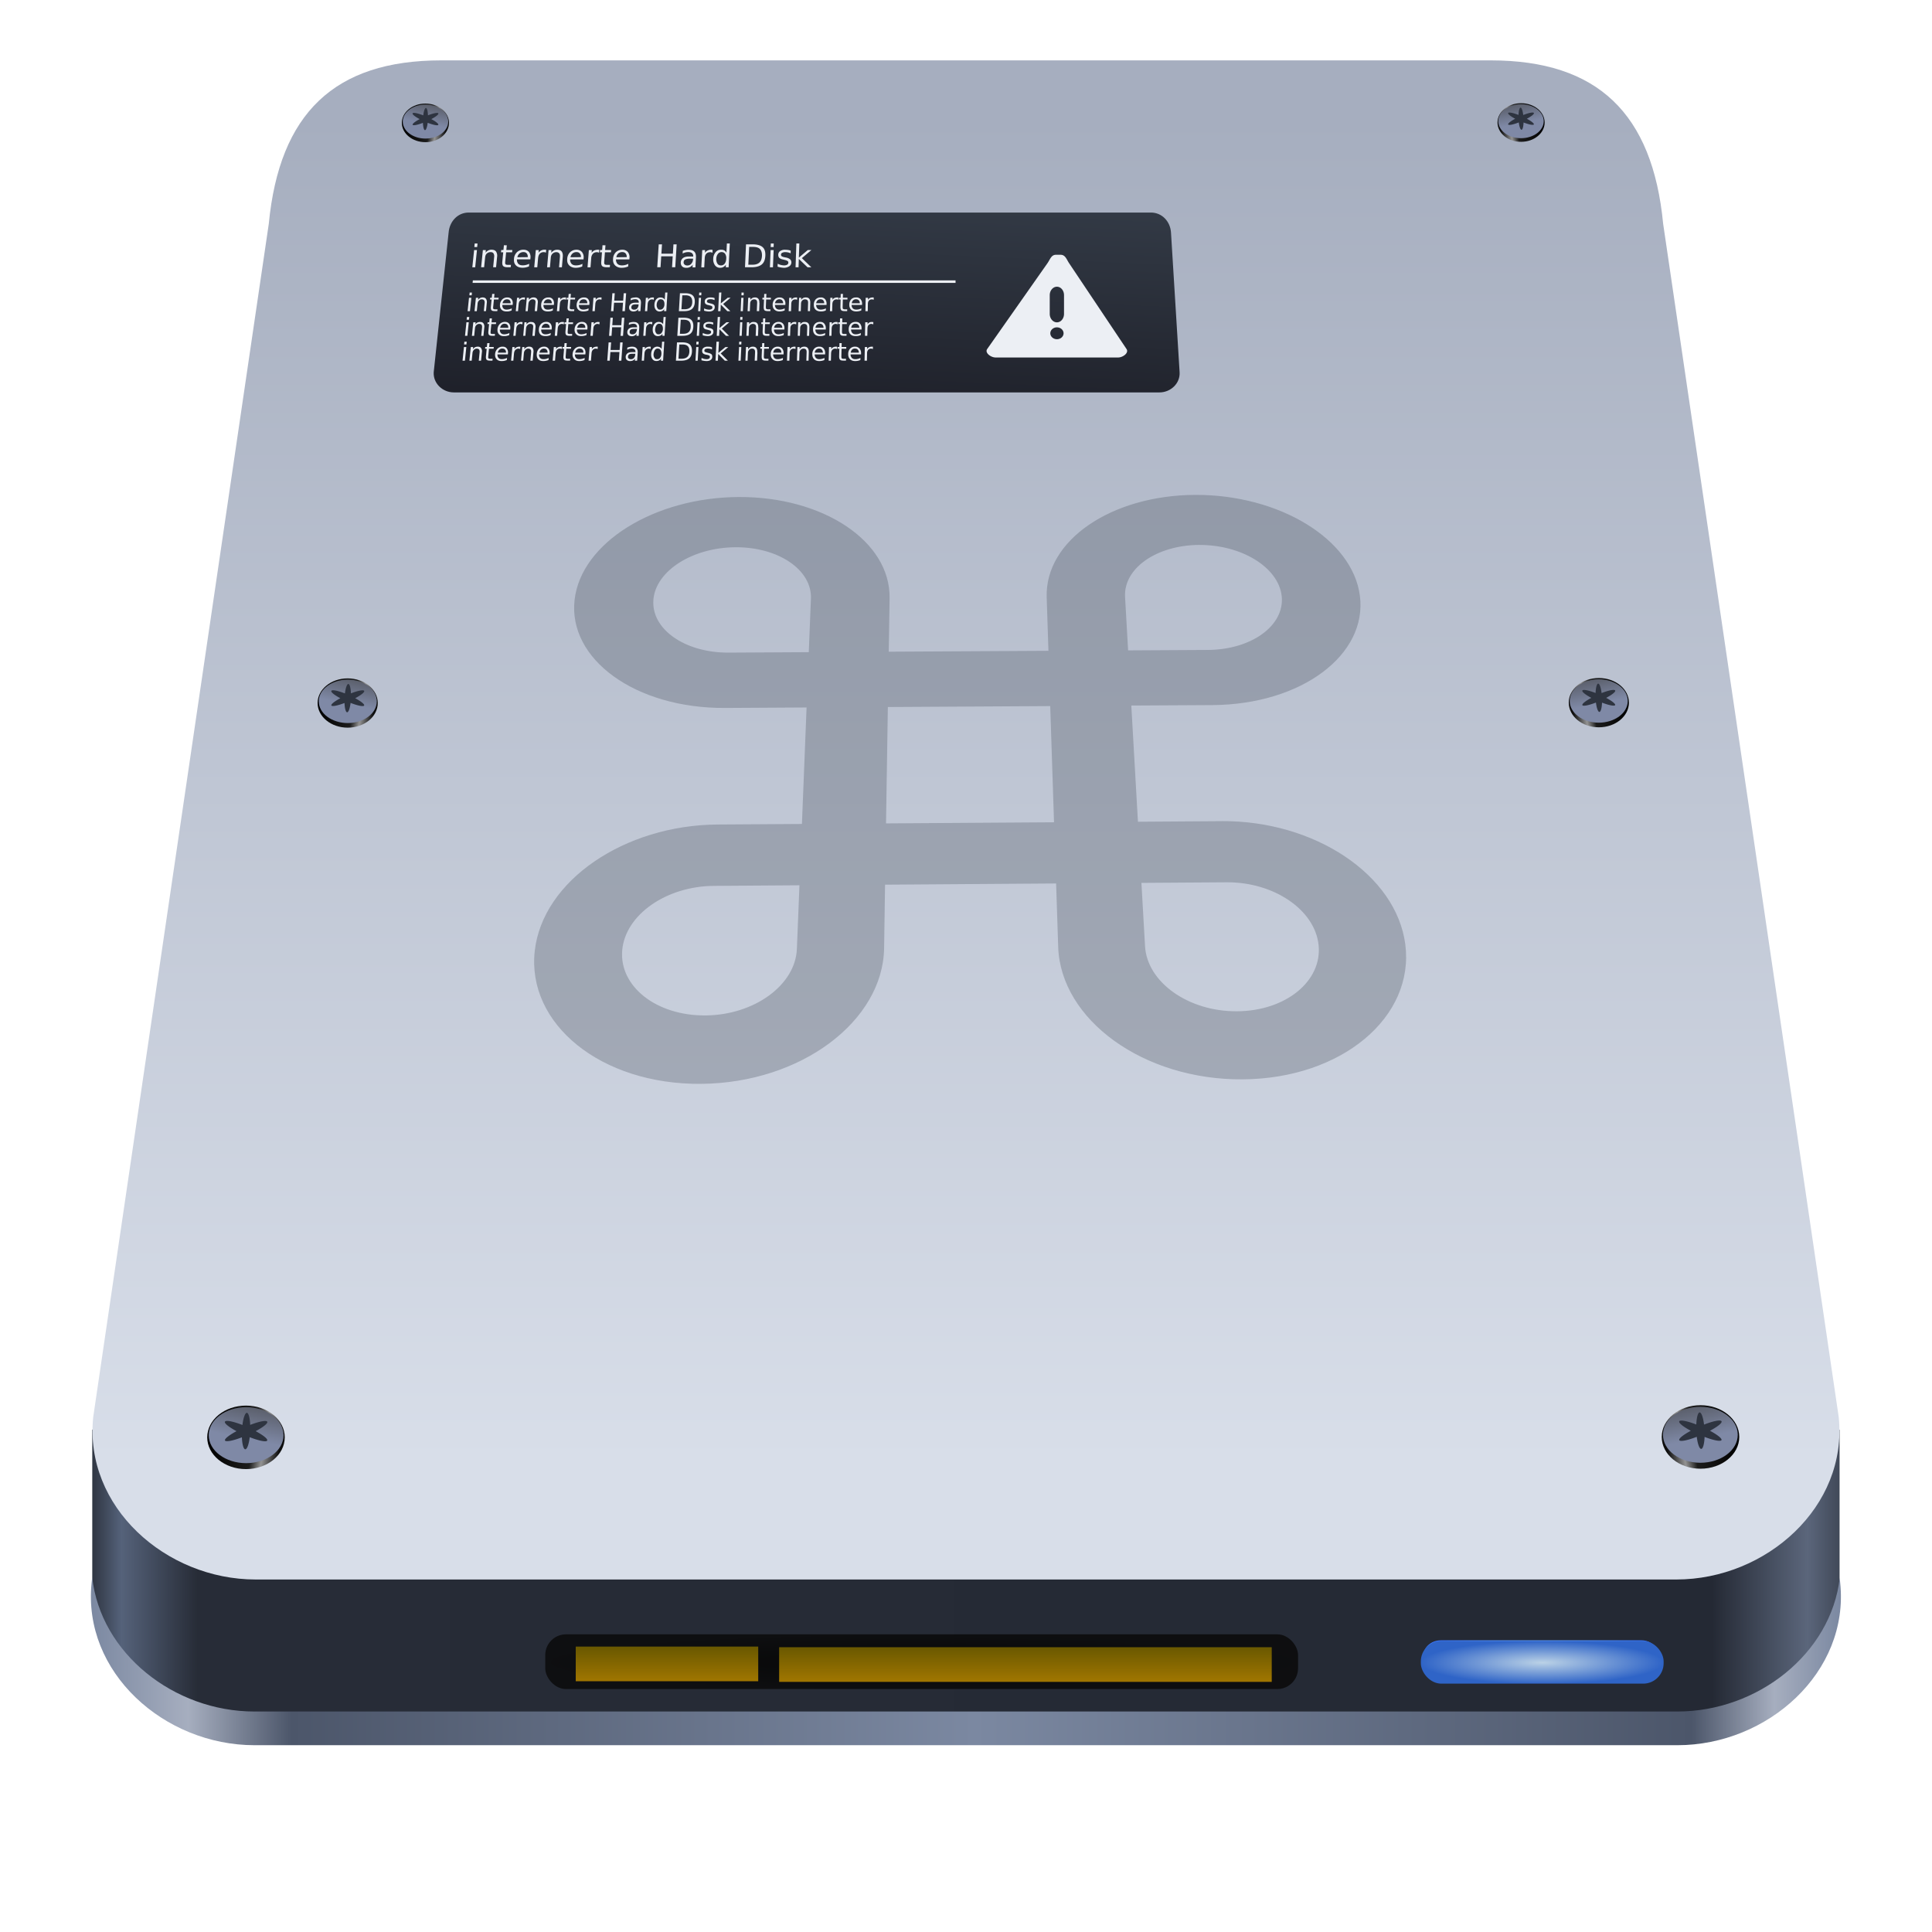 <svg xmlns="http://www.w3.org/2000/svg" width="64" height="64" xmlns:v="https://vecta.io/nano"><style><![CDATA[.F{fill:#2e3440}.G{filter:url(#J)}.H{fill:url(#I)}.I{fill:url(#H)}.J{color-interpolation-filters:sRGB}]]></style><defs><linearGradient id="A" x1="3.728" x2="60.591" y1="52.975" y2="52.975" href="#Q"><stop stop-color="#2e3440" offset="0"/><stop stop-color="#55627a" offset=".017"/><stop stop-color="#272c37" offset=".06"/><stop stop-color="#242934" offset=".915"/><stop stop-color="#5b667b" offset=".969"/><stop stop-color="#2e3440" offset="1"/></linearGradient><linearGradient id="B" x1="2.974" x2="60.989" y1="55.03" y2="55.03" href="#Q"><stop stop-color="#7b88a1" offset="0"/><stop stop-color="#a6aebf" offset=".056"/><stop stop-color="#4c566a" offset=".115"/><stop stop-color="#7b88a1" offset=".505"/><stop stop-color="#4c566a" offset=".915"/><stop stop-color="#a6aebf" offset=".962"/><stop stop-color="#7b88a1" offset="1"/></linearGradient><linearGradient id="C" x1="32.005" x2="32.005" y1="48.45" y2="3.936" href="#Q"><stop stop-color="#d8dee9" offset="0"/><stop stop-color="#a6aebf" offset="1"/></linearGradient><filter id="D" x="0" y="0" width="1" height="1" class="J"><feColorMatrix values="1.461 0 0 0 -0.23 0 1.461 0 0 -0.23 0 0 1.461 0 -0.23 0 0 0 1 0"/></filter><filter id="E" x="0" y="0" width="1" height="1" class="J"><feColorMatrix values="1.461 0 0 -0.186 -0.23 0 1.461 0 -0.186 -0.23 0 0 1.461 -0.186 -0.23 0 0 0 1 0"/></filter><filter id="F" x="-.135" y="-.257" width="1.271" height="1.513" class="J"><feGaussianBlur stdDeviation="0.3 0.11"/></filter><radialGradient id="G" cx="51.065" cy="55.008" r="3.377" gradientTransform="matrix(1 0 0 .23 0 42.331)" href="#Q"><stop stop-color="#aeeeff" offset="0"/><stop stop-color="#2f6bff" offset="1"/></radialGradient><linearGradient id="H" x1="7.248" x2="7.778" y1="48.415" y2="45.829" href="#Q"><stop stop-color="#7f89a6" offset=".293"/><stop stop-color="#404040" offset="1"/></linearGradient><linearGradient id="I" x1="6.198" x2="8.518" y1="47.597" y2="47.973" href="#Q"><stop offset="0"/><stop stop-color="#1c1c1c" offset=".613"/><stop stop-color="#939393" offset=".773"/><stop stop-color="#0d0d0d" offset="1"/></linearGradient><filter id="J" x="0" y="0" width="1" height="1" class="J"><feColorMatrix values="1.395 0 0 -0.063 -0.197 0 1.395 0 -0.063 -0.197 0 0 1.395 -0.063 -0.197 0 0 0 1 0"/></filter><radialGradient id="K" cx="51.221" cy="59.927" r="4.022" gradientTransform="matrix(1 0 0 .176 -.133 44.529)" href="#Q"><stop stop-color="#bbd2e6" offset="0"/><stop stop-color="#2f64c7" offset="1"/></radialGradient><linearGradient id="L" x1="25.456" x2="25.809" y1="13.612" y2="5.569" href="#Q"><stop stop-color="#1e2029" offset="0"/><stop stop-color="#353d49" offset="1"/></linearGradient><linearGradient id="M" x1="22.133" x2="22.133" y1="55.711" y2="54.556" href="#Q"><stop stop-color="#a17600" offset="0"/><stop stop-color="#695800" offset="1"/></linearGradient><radialGradient id="N" cx="30.406" cy="61.094" r="12.469" gradientTransform="matrix(1 0 0 .073 .125 50.605)" href="#Q"><stop stop-color="#080808" offset="0"/><stop stop-color="#080808" stop-opacity=".823" offset="1"/></radialGradient><filter id="O" x="0" y="0" width="1" height="1" class="J"><feColorMatrix values="1.395 0 0 0.268 -0.197 0 1.395 0 0.268 -0.197 0 0 1.395 0.268 -0.197 0 0 0 1 0"/></filter><path id="P" d="M7.429 46.8a.139.605 2.576 0 0-.148.404.766.139 23.938 0 0-.578-.11.766.139 23.938 0 0 .382.315.139.766 66.062 0 0-.382.31.139.766 66.062 0 0 .56-.106.139.605 2.576 0 0 .11.397.139.605 2.576 0 0 .15-.401.766.139 23.938 0 0 .579.11.766.139 23.938 0 0-.382-.31.139.766 66.062 0 0 .382-.314.139.766 66.062 0 0-.564.106.139.605 2.576 0 0-.11-.401"/><linearGradient id="Q" gradientUnits="userSpaceOnUse"/></defs><path transform="matrix(1.032 0 0 1 -.83 0)" d="M3.766 47.356v4.976c0 2.447 2.518 4.438 5.654 4.5v.002h44.726c3.161-.041 5.707-2.041 5.707-4.502V47.36L48.24 51.205H15.338z" fill="url(#A)" filter="url(#D)"/><path d="M14.615 2c-3.537 0-5.358 1.757-5.711 5.413l-5.816 39.53c-.307 2.965 2.399 5.38 5.38 5.38H55.53c2.98 0 5.687-2.415 5.38-5.38l-5.816-39.53C54.742 3.757 52.921 2 49.383 2H31.296z" fill="url(#C)" filter="url(#E)"/><path d="M15.527 7.041h22.599c.369 0 .643.297.665.665l.285 4.627c.022.368-.297.666-.666.666H15.032c-.368 0-.685-.298-.665-.666l.494-4.627c.029-.367.297-.665.666-.665z" fill="url(#L)"/><path d="M15.725 8.065l-.012.118h.094l.012-.116zm8.354 0l-.015.307c-.016-.033-.041-.06-.073-.078s-.071-.024-.109-.021c-.067-.003-.133.027-.175.08-.051.062-.08.139-.08.216a.33.33 0 0 0 .058.219.2.2 0 0 0 .168.083c.044 0 .081-.009.112-.027s.061-.044.081-.075l-.004.085h.095l.039-.789zm1.455 0l-.005.118h.098l.005-.116zm.847 0l-.027.789h.099l.009-.277.289.277h.126l-.314-.303.316-.268h-.12l-.296.251.016-.468zm-4.56.03l-.049.758h.109l.023-.363h.38l-.022.363h.107l.046-.758h-.106l-.019.309h-.38l.02-.309zm2.892 0l-.034.758h.217c.151 0 .264-.031.338-.092s.113-.159.119-.29-.023-.225-.091-.285-.181-.092-.332-.092zm-8.02.029l-.016.158h-.073l-.007.075h.073l-.03.308c-.007.071.003.121.029.148s.074.04.148.04h.101l.008-.079h-.101c-.035 0-.062-.006-.075-.017l-.005-.006c-.009-.014-.013-.043-.009-.086l.03-.308h.199l.007-.075h-.199l.015-.156zm3.266 0l-.012.158h-.069l-.006.075h.069l-.024.308c-.006.071.004.121.03.148s.08.04.155.04h.099l.006-.079h-.099c-.04 0-.067-.007-.079-.021l-.002-.002c-.01-.014-.014-.043-.011-.086l.023-.308h.199l.006-.075h-.199l.012-.156zm4.858.055h.128c.107 0 .184.024.229.071s.071.121.067.222-.033.178-.086.226-.127.071-.234.071h-.132zm-8.562.094a.24.24 0 0 0-.17.099l.009-.088h-.098l-.058.569h.099l.033-.323c.006-.055.021-.099.055-.13a.18.18 0 0 1 .131-.048c.042 0 .074.015.092.042a.18.18 0 0 1 .022.117l-.034.342h.097l.034-.344a.25.25 0 0 0-.036-.178c-.031-.039-.079-.059-.146-.059h-.002c-.009-.001-.018-.001-.028 0zm1.053 0a.31.31 0 0 0-.183.08c-.061.062-.096.142-.098.224-.009.09.011.158.061.211s.123.08.218.081c.074.001.148-.015.217-.044l.008-.088a.46.46 0 0 1-.216.052c-.063 0-.11-.015-.144-.048-.035-.041-.051-.094-.047-.15h.444l.004-.044c.01-.073-.008-.145-.05-.201-.044-.049-.11-.076-.18-.073a.28.28 0 0 0-.033 0zm.705 0c-.03.003-.059.011-.087.025-.035.017-.065.043-.087.075l.008-.088h-.098l-.052.569h.101l.027-.3c.006-.064.024-.115.055-.149a.17.17 0 0 1 .131-.052.13.13 0 0 1 .041.004c.012.003.023.008.032.015l.009-.096-.025-.004h-.024a.24.24 0 0 0-.03 0zm.445 0c-.04 0-.077.008-.108.025s-.067.043-.091.075l.008-.088h-.094l-.05.569h.095l.028-.323c.005-.055.025-.099.059-.13s.074-.048.124-.048c.044 0 .076.015.097.042s.026.064.022.117l-.029.342h.095l.029-.344c.007-.078-.006-.137-.036-.178s-.08-.059-.147-.059zm.642 0a.3.3 0 0 0-.215.082.33.33 0 0 0-.095.222c-.008.09.013.158.063.211s.132.085.214.083a.54.54 0 0 0 .221-.044l.007-.088a.45.45 0 0 1-.216.052c-.064 0-.112-.017-.144-.05-.035-.04-.052-.093-.049-.148h.444l.003-.044a.27.27 0 0 0-.055-.201c-.044-.05-.109-.077-.179-.075zm.701 0a.27.27 0 0 0-.12.027c-.034.018-.062.043-.083.075l.007-.09h-.098l-.045.571h.099l.024-.302a.24.24 0 0 1 .055-.147c.031-.034.082-.055.13-.052a.13.13 0 0 1 .041.004c.012.003.023.008.032.015l.008-.097-.025-.004zm.815 0a.3.3 0 0 0-.215.082.33.33 0 0 0-.093.222c-.007.09.015.158.065.211s.133.085.215.083a.54.54 0 0 0 .22-.044l.006-.088a.45.45 0 0 1-.213.052c-.063 0-.112-.017-.146-.05-.035-.04-.053-.093-.05-.148h.444l.003-.044a.27.27 0 0 0-.055-.201.23.23 0 0 0-.18-.075zm2.203 0c-.068 0-.137.013-.201.038l-.005.088a.45.45 0 0 1 .095-.038c.032-.008.063-.01.095-.01.052 0 .093.012.12.036s.043.061.04.1v.01h-.136c-.087-.001-.153.015-.198.048s-.076.088-.078.144.012.101.045.135.081.048.141.048a.26.26 0 0 0 .122-.027c.035-.017.066-.043.087-.075l-.005.087h.095l.018-.326c.005-.086-.012-.151-.052-.193s-.099-.063-.183-.063zm.738 0c-.041-.001-.082.009-.12.027a.2.2 0 0 0-.085.075l.005-.09h-.094l-.031.571h.097l.016-.302c.003-.064.019-.113.049-.147s.081-.055.129-.052a.13.13 0 0 1 .041.004c.012.003.026.009.039.015l.001-.097-.027-.004zm2.419 0c-.047.003-.092.018-.132.044s-.064.075-.064.122.011.08.037.105.069.043.128.054l.029.008c.06.013.099.028.117.042s.025.031.024.056-.016.051-.04.065a.22.22 0 0 1-.104.023.53.53 0 0 1-.209-.056l-.004.098a.84.84 0 0 0 .206.037c.062.002.124-.015.178-.048.044-.027.071-.073.073-.123a.14.14 0 0 0-.043-.111c-.041-.032-.09-.052-.142-.059l-.035-.008c-.036-.005-.07-.017-.101-.034-.016-.012-.023-.029-.022-.052 0-.028.013-.048.038-.061a.22.22 0 0 1 .109-.023c.06.001.119.014.172.04l.003-.088a.4.4 0 0 0-.082-.023 1.03 1.03 0 0 0-.102-.008c-.013-.001-.024-.001-.035 0zm-10.27.011l-.06.571h.095l.059-.571zm9.821 0l-.023.571h.101l.023-.571zm-8.209.067h.024c.047 0 .08.013.106.044a.16.16 0 0 1 .034.123l-.343.004c.007-.047.032-.092.069-.126a.2.2 0 0 1 .11-.044zm1.753 0c.008-.001.016-.001.024 0 .047-.001.084.013.111.044s.042.077.037.123l-.345.004c.007-.047.031-.092.068-.126a.19.19 0 0 1 .106-.044zm1.516 0h.024c.048-.001.086.013.113.044s.041.078.037.123l-.343.004a.21.21 0 0 1 .062-.126c.031-.025.069-.041.108-.044zm3.318 0c.051 0 .09.02.117.059a.25.25 0 0 1 .035.159c-.003.069-.02.123-.05.163a.15.15 0 0 1-.125.06c-.051 0-.092-.021-.117-.06a.28.28 0 0 1-.037-.163.27.27 0 0 1 .054-.159.15.15 0 0 1 .123-.059zm-1.086.218a.28.28 0 0 1 .041 0h.099l-.001.021c-.002.054-.023.106-.06.148s-.082.057-.132.056c-.033.001-.065-.01-.089-.031a.09.09 0 0 1-.031-.079c.003-.042.019-.071.051-.088.039-.016.08-.025.122-.027zm-7.155.718l-.009.085h15.999v-.085zm8.232.402l-.076.002-.031.617h.078l.011-.217.216.217h.1l-.24-.237.249-.209h-.095l-.23.189zm-8.338.002l-.009.091h.076l.009-.09zm6.478 0l-.015.238c-.013-.024-.033-.044-.058-.057a.2.2 0 0 0-.084-.018c-.053-.002-.104.021-.139.062-.039.05-.06.109-.061.17-.005.069.01.126.041.168s.077.066.13.065c.03 0 .059-.007.087-.02s.049-.033.065-.057l-.004.065h.074l.038-.617zm1.126 0l-.005.091h.074l.005-.09zm1.402 0l-.004.091h.074l.004-.09zm-4.279.023l-.044.594h.08l.02-.28h.297l-.02.28h.082l.042-.594h-.081l-.017.246h-.297l.018-.246zm2.239 0l-.035.594h.172c.117 0 .204-.024.261-.073s.089-.122.094-.223-.017-.178-.069-.226-.135-.072-.252-.072zm-6.144.021l-.076.002-.013.127h-.054l-.006.057h.054l-.024.238c-.006.057.002.096.022.118s.057.029.113.029h.078l.006-.059h-.078c-.027 0-.046-.006-.056-.014l-.005-.006c-.006-.012-.007-.036-.003-.069l.024-.238h.151l.006-.057h-.151zm2.532 0l-.074.002-.011.127h-.054l-.005.057h.054l-.02.238c-.005.057.003.096.022.118s.059.029.117.029h.078l.005-.059h-.078c-.027 0-.048-.006-.059-.014l-.006-.006c-.007-.012-.009-.036-.006-.069l.02-.238h.153l.005-.057H18.9zm6.476 0l-.072.002-.005.127h-.054l-.002.057h.054l-.01.238c-.002.057.006.096.025.118s.06.029.118.029h.078l.002-.059h-.078c-.029 0-.051-.007-.061-.016v-.002l-.002-.002c-.007-.012-.012-.036-.011-.069l.01-.238h.155l.002-.057h-.155zm2.536 0l-.074.002-.003.127h-.058l-.001.057h.058l-.006.238c-.001.057.009.096.029.118s.061.029.119.029h.076l.001-.059h-.076c-.027 0-.049-.006-.059-.014l-.006-.006c-.008-.012-.011-.036-.01-.069l.006-.238h.153l.001-.057h-.153zm-5.322.047h.101c.083 0 .142.019.178.057s.053.094.05.174-.028.138-.07.174-.102.057-.185.057h-.102zm-5.23.07l-.016.002c-.031-.001-.063.005-.093.018s-.05.035-.067.06l.006-.068h-.074l-.042.444h.074l.022-.235c.005-.049.019-.087.044-.113s.064-.044.101-.043l.029.004c.01.003.02.007.027.012l.007-.076zm.819 0a.19.19 0 0 0-.022.002c-.061-.004-.123.019-.169.062s-.071.111-.073.174c-.006.07.01.126.047.166s.096.061.168.061a.41.41 0 0 0 .086-.006c.028-.005.057-.015.084-.027l.006-.069c-.053.027-.11.041-.167.041-.049.001-.087-.012-.112-.037-.027-.032-.04-.074-.035-.117h.343l.003-.033a.21.21 0 0 0-.04-.158c-.029-.034-.071-.055-.118-.059zm.543 0l-.018.002c-.032-.001-.065.005-.095.018a.16.16 0 0 0-.063.06l.006-.068h-.078l-.038.444h.078l.02-.235c.003-.049.016-.087.039-.113s.062-.043.099-.043c.012 0 .024.001.035.004s.02.007.027.012l.006-.076zm1.153 0l.002.002c-.031-.001-.062.005-.091.018a.18.18 0 0 0-.066.06l.005-.068h-.078l-.034.444h.078l.018-.235c.003-.049.017-.087.041-.113s.065-.045.103-.043l.03.004c.01.003.019.007.027.012l.006-.076-.02-.004zm1.165 0l-.002.002a.43.43 0 0 0-.155.029l-.005.068c.047-.024.098-.038.15-.039.04 0 .07.009.09.027s.034.049.03.08l-.001.008h-.106c-.067 0-.117.012-.152.037s-.06.069-.062.113.009.076.035.102.068.04.109.039a.2.2 0 0 0 .093-.02c.029-.014.051-.035.068-.061l-.005.069h.076l.017-.255c.005-.068-.009-.118-.04-.15s-.076-.051-.142-.051zm.571 0l.002.002c-.032-.001-.064.005-.095.018s-.048.035-.064.06l.005-.068h-.076l-.029.444h.074l.015-.235c.004-.049.019-.087.043-.113s.062-.043.098-.043c.012 0 .025.001.036.004s.018.007.025.012l.005-.076-.024-.004zm4.747 0v.002c-.03-.001-.06.005-.088.018a.16.16 0 0 0-.064.06l.002-.068h-.078l-.016.444h.078l.008-.235c0-.049.011-.087.034-.113s.063-.045.101-.043l.03.004c.01.003.019.007.027.012l.003-.076-.02-.004zm.839 0c-.008 0-.016.001-.024.002-.06-.004-.12.019-.163.062-.042.049-.065.111-.063.174-.002.07.016.126.057.166s.1.061.172.061a.42.42 0 0 0 .086-.006c.028-.006.056-.015.083-.027l.002-.069c-.052.025-.108.039-.165.041-.048.001-.086-.012-.115-.037-.029-.032-.044-.074-.042-.117h.343l.001-.033c.004-.057-.013-.114-.049-.158-.031-.034-.074-.055-.122-.059zm.539 0l-.016.002a.21.21 0 0 0-.092.018c-.026.014-.048.035-.063.06l.002-.068h-.074l-.012.444h.074l.006-.235c.002-.049.015-.087.039-.113s.06-.043.097-.043l.03.004c.011.003.021.007.03.012l.002-.076zm.636 0c-.008 0-.016.001-.024.002a.21.21 0 0 0-.164.062c-.042.049-.064.111-.062.174a.22.22 0 0 0 .058.166c.043.041.1.061.172.061a.42.42 0 0 0 .168-.033l.001-.069a.35.35 0 0 1-.164.041c-.048.001-.086-.012-.115-.037-.029-.032-.045-.074-.043-.117h.345l.001-.033c.004-.057-.014-.114-.051-.158a.18.18 0 0 0-.122-.059zm.541 0l-.018.002a.21.21 0 0 0-.092.018c-.026.014-.047.035-.061.06l.001-.068h-.078l-.009.444h.078l.004-.235c0-.049.01-.087.032-.113a.13.13 0 0 1 .098-.043c.012 0 .022.001.034.004s.02.007.028.012l.001-.076zm-12.958.002c-.022.003-.043.009-.063.018a.26.26 0 0 0-.068.06l.007-.068h-.078l-.046.444h.076l.026-.251c.004-.043.02-.076.046-.102s.061-.041.095-.039.059.011.074.031.023.052.018.094l-.027.266h.072l.027-.27c.009-.05-.001-.099-.028-.139-.022-.03-.059-.045-.109-.045h-.024zm.815 0a.23.23 0 0 0-.141.062c-.047.048-.075.11-.079.174-.006.07.011.126.05.166s.092.061.164.061c.029 0 .062.001.09-.006a.45.45 0 0 0 .082-.027l.006-.069a.44.44 0 0 1-.165.041c-.049.001-.087-.012-.112-.037a.15.15 0 0 1-.036-.117h.341l.003-.033c.008-.057-.006-.114-.039-.158a.17.17 0 0 0-.138-.057c-.009-.001-.017-.001-.026 0zm.867 0c-.021.002-.042.008-.061.018a.23.23 0 0 0-.071.06l.006-.068h-.072l-.041.444h.072l.023-.251c.005-.043.022-.076.049-.102s.06-.041.095-.039.059.011.075.031.019.052.013.094l-.024.266h.078l.024-.27c.009-.05-.002-.099-.029-.139-.024-.031-.062-.046-.115-.045h-.022zm1.671 0c-.052.003-.103.025-.142.062a.27.27 0 0 0-.076.174c-.005.07.013.126.052.166s.095.061.167.061a.43.43 0 0 0 .172-.033l.005-.069c-.054.025-.111.039-.169.041-.05.001-.089-.012-.115-.037-.027-.032-.04-.074-.036-.117h.343l.003-.033c.008-.057-.006-.114-.039-.158s-.085-.059-.139-.057c-.009-.001-.017-.001-.026 0zm4.178 0c-.036.002-.071.014-.101.033s-.051.057-.051.094.006.063.025.084a.18.18 0 0 0 .097.041l.027.008c.045.01.075.021.088.031s.017.025.016.045-.01.039-.028.049a.16.16 0 0 1-.083.018.38.38 0 0 1-.161-.041l-.004.076a.59.59 0 0 0 .162.027c.055.001.104-.012.137-.035s.053-.059.055-.098-.006-.067-.025-.088c-.033-.024-.072-.04-.113-.045l-.023-.008a.31.31 0 0 1-.08-.025c-.013-.008-.019-.024-.016-.039 0-.021.011-.041.029-.053.027-.011.056-.016.084-.016a.3.3 0 0 1 .136.031l.003-.068a.3.3 0 0 0-.067-.018.51.51 0 0 0-.079-.004.24.24 0 0 0-.028 0zm1.486 0c-.022.002-.043.008-.062.018a.21.21 0 0 0-.066.06l.003-.068h-.074l-.02.444h.074l.011-.251c.001-.043.013-.076.038-.102a.13.13 0 0 1 .099-.039c.037.002.058.011.074.031s.022.052.02.094l-.011.266h.078l.011-.27h-.004c.003-.061-.009-.107-.034-.139s-.065-.046-.117-.045zm.817 0c-.052.003-.101.026-.138.062-.044.048-.069.11-.068.174-.002.07.017.126.059.166s.095.061.167.061c.058.001.116-.01.171-.033l.003-.069a.42.42 0 0 1-.167.041c-.05.001-.087-.012-.114-.037-.029-.032-.044-.074-.041-.117h.343l.001-.033a.22.22 0 0 0-.048-.158c-.035-.039-.087-.059-.141-.057-.009-.001-.017-.001-.026 0zm.867 0a.18.18 0 0 0-.064.018.23.23 0 0 0-.064.06l.002-.068h-.072l-.015.444h.072l.008-.251c.001-.043.015-.076.039-.102s.061-.041.097-.039.06.011.077.031.023.052.021.094l-.008.266h.072l.008-.27c.003-.061-.008-.107-.033-.139s-.065-.046-.118-.045h-.022zm-11.132.01l-.046.444h.078l.046-.444zm7.615 0l-.024.444h.072l.024-.444zm1.404 0l-.02.444h.074l.02-.444zm-2.676.049l.014.002c.039 0 .068.015.089.045s.031.073.028.127c0 .044-.016.089-.044.125-.024.03-.056.045-.095.045-.058 0-.067-.014-.089-.045a.19.19 0 0 1-.028-.125.23.23 0 0 1 .044-.127.11.11 0 0 1 .081-.047zm3.927 0c.054 0 .083.012.104.037a.14.14 0 0 1 .032.096h-.267c.003-.037.02-.071.048-.098a.15.15 0 0 1 .083-.035zm1.363 0c.053 0 .081.012.102.037a.14.14 0 0 1 .031.096h-.265c.004-.037.021-.072.049-.098.023-.02.052-.032.083-.035zm1.174 0c.054 0 .084.012.107.037s.034.061.032.096h-.265c.002-.036.018-.071.044-.098.023-.02.052-.032.082-.035zm-11.557.002c.054 0 .082.013.102.037s.029.059.025.094h-.265a.17.17 0 0 1 .051-.098c.025-.02.056-.031.087-.033zm1.363 0c.054 0 .083.013.102.037s.031.059.028.094h-.267c.005-.037.024-.071.052-.098.025-.019.054-.031.084-.033zm1.174 0c.055 0 .083.012.103.037a.12.12 0 0 1 .028.094h-.267c.004-.036.022-.071.05-.098.025-.02.055-.031.086-.033zm1.757.168h.074l-.001.016c-.003.048-.018.087-.044.117s-.066.044-.104.041c-.026.002-.051-.006-.07-.022s-.022-.036-.02-.061c.002-.033.016-.057.041-.072s.066-.02.125-.02zm2.773.416l-.078.002-.032.624h.078l.011-.22.218.22h.1l-.239-.239.25-.211h-.096l-.232.193zm-8.386.002l-.009.09h.078l.009-.09zm6.514 0l-.015.24a.14.14 0 0 0-.058-.057c-.026-.013-.055-.019-.085-.02-.053-.001-.106.023-.14.065-.039.05-.06.111-.061.172-.005.07.01.128.041.17s.078.065.13.063c.03 0 .059-.006.087-.018s.049-.034.066-.059l-.004.067h.072l.039-.624zm1.132 0l-.005.09h.074l.005-.09zm1.41 0l-.004.09h.074l.004-.09zm-4.303.024l-.044.6h.082l.021-.285h.298l-.02.285h.082l.042-.6h-.082l-.018.248h-.298l.018-.248zm2.253 0l-.036.6h.172c.118 0 .205-.025.263-.073s.089-.123.095-.225-.017-.182-.069-.231-.136-.071-.254-.071zm-6.252.022l-.013.13h-.054l-.006.057h.054l-.024.241c-.006.057.002.097.022.119s.057.03.113.03h.078l.006-.061h-.078c-.027 0-.046-.004-.057-.012l-.004-.004c-.007-.012-.009-.036-.005-.071l.024-.241h.152l.006-.057h-.152l.013-.13zm2.547 0l-.011.13h-.054l-.005.057h.054l-.02.241c-.005.057.003.097.022.119s.06.03.118.03h.078l.005-.061h-.078c-.027 0-.049-.004-.059-.012l-.004-.004c-.008-.012-.01-.036-.008-.071l.02-.241h.154l.005-.057h-.154l.011-.13zm6.512 0l-.005.13h-.054l-.002.057h.054l-.01.241c-.002.057.006.097.025.119s.061.03.119.03h.078l.002-.061h-.078c-.029 0-.051-.005-.062-.014l-.002-.002c-.009-.012-.012-.036-.011-.071l.01-.241h.156l.002-.057h-.156l.005-.13zm2.547 0l-.003.13h-.058l-.001.057h.058l-.006.241c-.001.057.009.097.029.119s.061.03.12.03h.076l.001-.061h-.076c-.027 0-.049-.004-.06-.012l-.004-.004c-.009-.012-.013-.036-.012-.071l.006-.241h.154l.001-.057H27.9l.003-.13zm-5.276.045h.102c.083 0 .142.021.178.059s.053.095.05.175-.028.139-.07.176-.102.055-.186.055h-.102zm-1.558.071l-.002.002a.43.43 0 0 0-.156.03l-.005.069c.047-.025.099-.038.151-.039.039 0 .069.009.09.028s.034.05.031.081l-.001.008h-.106c-.068 0-.117.012-.153.038s-.06.07-.062.115.009.077.035.103.068.041.11.04c.032.001.064-.006.094-.02a.18.18 0 0 0 .068-.061l-.005.069h.076l.017-.257c.005-.069-.009-.119-.04-.152s-.076-.051-.142-.051zm-5.09.002a.21.21 0 0 0-.088.02c-.028.013-.048.037-.066.061l.007-.069h-.078l-.046.449h.076l.026-.253c.005-.044.02-.08.047-.105s.061-.04.096-.038.059.009.075.03.021.054.016.097l-.027.269h.074l.027-.273c.01-.051 0-.102-.028-.142-.023-.031-.059-.046-.109-.045zm.798 0a.23.23 0 0 0-.142.065c-.047.049-.076.111-.079.176-.006.071.011.127.05.168s.092.063.164.061c.029 0 .063-.001.091-.008s.056-.014.083-.026l.007-.069c-.053.025-.11.039-.166.042-.049.001-.087-.012-.113-.038-.028-.032-.041-.075-.037-.119h.342l.003-.036c.008-.058-.005-.115-.039-.16-.033-.039-.084-.06-.139-.057-.009-.001-.017-.001-.026 0zm.552 0a.22.22 0 0 0-.07.018c-.023.01-.051.036-.068.061l.006-.069h-.074l-.042.449h.074l.022-.237c.005-.05.019-.088.045-.114a.14.14 0 0 1 .102-.043l.029.006c.01.003.02.005.027.01l.007-.075c-.007-.002-.014-.003-.02-.004h-.016-.024zm.32 0c-.021.002-.042.008-.062.018-.028.015-.052.036-.072.061l.006-.069h-.072l-.041.449h.072l.023-.253c.005-.044.023-.078.049-.103s.061-.041.096-.039.059.011.075.032.019.052.013.095l-.024.269h.078l.024-.273a.19.19 0 0 0-.029-.14c-.024-.031-.063-.046-.116-.045h-.022zm.496 0c-.053.003-.104.025-.144.063-.046.05-.072.113-.074.178-.006.071.01.127.047.168s.097.061.169.059c.029.001.058-.001.087-.006a.45.45 0 0 0 .085-.028l.006-.067c-.053.027-.11.041-.168.042-.049.001-.087-.012-.113-.038-.028-.033-.04-.076-.035-.121h.344l.003-.034c.008-.058-.006-.115-.04-.16-.034-.04-.086-.061-.141-.057-.009-.001-.017-.001-.026 0zm.552 0a.22.22 0 0 0-.071.018.16.16 0 0 0-.063.061l.006-.069h-.078l-.038.449h.078l.02-.237c.003-.05.016-.088.04-.114s.063-.044.1-.043c.012 0 .023.003.035.006s.02.005.027.01l.006-.075c-.007-.002-.014-.003-.02-.004h-.018-.024zm.632 0c-.053.003-.104.025-.143.063a.27.27 0 0 0-.076.178c-.005.071.014.127.055.168s.093.061.166.059a.43.43 0 0 0 .173-.034l.005-.067a.46.46 0 0 1-.17.042c-.05.001-.089-.012-.115-.038a.16.16 0 0 1-.036-.121h.344l.003-.034c.008-.058-.006-.115-.039-.16a.17.17 0 0 0-.139-.057c-.009-.001-.017-.001-.026 0zm.548 0c-.023.002-.046.008-.067.018-.027.014-.05.036-.067.061l.005-.069h-.078l-.035.449h.078l.018-.237c.003-.05.017-.088.041-.114s.065-.045.103-.043l.03.006c.01.003.019.005.027.01l.006-.075c-.007-.002-.014-.003-.02-.004h-.018-.024zm1.745 0c-.024.002-.048.008-.071.018s-.049.036-.064.061l.005-.069h-.076l-.03.449h.074l.016-.237c.004-.05.017-.088.042-.114s.063-.045.101-.043l.036.006c.009.003.017.005.025.01l.005-.075c-.009-.002-.017-.003-.024-.004h-.014-.024zm1.907 0a.22.22 0 0 0-.102.033c-.031.019-.051.057-.051.095s.006.064.025.085.052.033.098.041l.028.008c.045.01.075.022.088.032s.017.025.016.045-.01.04-.029.049c-.026.014-.055.021-.083.02a.38.38 0 0 1-.162-.044l-.004.077c.052.017.107.026.163.028s.105-.012.138-.036.054-.06.055-.099-.006-.067-.025-.089c-.033-.024-.072-.04-.114-.045l-.024-.006a.3.3 0 0 1-.081-.028c-.013-.009-.019-.024-.016-.039 0-.021.011-.041.029-.053.027-.011.056-.016.085-.016a.3.3 0 0 1 .136.032l.004-.069c-.021-.008-.044-.014-.067-.018a.52.52 0 0 0-.08-.004.24.24 0 0 0-.028 0zm1.493 0c-.022.002-.043.008-.063.018-.026.015-.049.036-.067.061l.003-.069h-.074l-.02.449h.074l.011-.253c.001-.044.014-.078.039-.103s.063-.042.1-.039.058.011.075.032.022.052.02.095l-.011.269h.078l.011-.273h-.004c.003-.062-.009-.108-.034-.14s-.065-.046-.118-.045zm.822 0c-.052.003-.101.026-.138.063a.26.26 0 0 0-.069.178c-.002.071.017.127.06.168s.096.061.168.059c.059.001.117-.011.172-.034l.003-.067c-.053.025-.11.039-.168.042-.05.001-.088-.012-.115-.038-.029-.033-.044-.076-.041-.121h.344l.001-.034c.005-.058-.012-.115-.048-.16a.18.18 0 0 0-.142-.057c-.009-.001-.017-.001-.026 0zm.55 0c-.023.002-.045.008-.067.018a.16.16 0 0 0-.064.061l.002-.069h-.078l-.016.449h.078l.008-.237c0-.05.011-.088.034-.114s.063-.045.102-.043l.03.006c.01.003.02.005.028.01l.003-.075-.02-.004h-.018-.022zm.322 0c-.022.002-.044.008-.065.018-.025.016-.047.037-.064.061l.002-.069h-.072l-.015.449h.072l.008-.253c.001-.044.015-.078.039-.103s.061-.041.097-.039.06.011.077.032.023.052.021.095l-.009.269h.072l.009-.273c.003-.062-.008-.108-.034-.14s-.065-.046-.119-.045h-.022zm.496 0c-.053.003-.103.025-.14.063-.043.05-.066.113-.063.178-.002.071.017.127.057.168s.1.061.173.059a.41.41 0 0 0 .086-.006.43.43 0 0 0 .083-.028l.002-.067c-.052.025-.108.039-.166.042a.16.16 0 0 1-.115-.038c-.03-.033-.045-.076-.042-.121h.344l.001-.034c.005-.058-.013-.115-.05-.16s-.091-.061-.146-.057h-.024zm.552 0c-.024.002-.048.008-.07.018s-.049.035-.064.061l.002-.069h-.074l-.012.449h.074l.006-.237c.002-.05.013-.088.037-.114a.13.13 0 0 1 .099-.043l.03.006c.012.003.021.005.03.01l.002-.075-.022-.004h-.016-.022zm.628 0c-.053.003-.102.025-.139.063-.043.05-.065.113-.062.178-.002.071.018.127.058.168s.101.061.173.059a.41.41 0 0 0 .086-.006.37.37 0 0 0 .083-.028l.001-.067c-.051.027-.108.041-.165.042-.049.001-.086-.012-.113-.038-.031-.033-.047-.076-.045-.121h.346l.001-.034c.004-.058-.014-.115-.051-.16s-.091-.061-.147-.057c-.009-.001-.017-.001-.026 0zm.552 0a.21.21 0 0 0-.068.018.15.15 0 0 0-.061.061l.001-.069h-.078l-.009.449h.078l.005-.237c0-.05.01-.088.032-.114s.061-.045.099-.043c.012 0 .022.003.034.006s.02.005.028.01l.001-.075c-.007-.002-.014-.003-.02-.004h-.018-.024zm-13.417.01l-.047.449h.078l.047-.449zm7.655 0l-.025.449h.074l.024-.449zm1.412 0l-.021.449h.074l.02-.449zm-7.792.049l-.002.002c.037 0 .066.013.086.037a.13.13 0 0 1 .027.097h-.268c.005-.038.023-.073.052-.101s.068-.037.105-.036zm1.37 0l-.002.002c.038 0 .067.013.087.037a.13.13 0 0 1 .028.097h-.268a.17.17 0 0 1 .053-.101c.029-.027.067-.037.103-.036zm1.18 0v.002c.038 0 .065.013.085.037s.032.061.026.097h-.266c.004-.038.022-.073.05-.101s.068-.037.105-.036zm2.566 0v.002a.1.1 0 0 1 .089.045c.02.03.031.076.028.13 0 .045-.016.089-.044.127-.024.03-.056.046-.095.046-.058 0-.068-.014-.089-.046-.024-.037-.033-.082-.028-.127s.016-.092.044-.13a.11.11 0 0 1 .095-.047zm3.934 0c.054 0 .083.013.105.037s.035.061.032.097h-.268c.003-.037.02-.072.048-.099a.15.15 0 0 1 .083-.036zm1.37 0c.053 0 .08.013.101.037s.035.061.033.097h-.266c.004-.037.021-.073.049-.099.023-.02.052-.033.083-.036zm1.18 0c.054 0 .085.013.107.037s.034.061.032.097h-.266c.002-.037.018-.072.044-.099.023-.02.052-.033.083-.036zm-7.301.172h.074l-.001.016c-.003.049-.018.088-.044.119s-.065.044-.103.042c-.027.002-.053-.005-.073-.022s-.022-.036-.02-.061c.002-.034.016-.058.041-.073s.066-.02.125-.02zm-5.642.422l-.01.093h.078l.01-.093zm6.549 0l-.015.243a.14.14 0 0 0-.059-.058.2.2 0 0 0-.085-.02c-.054-.001-.106.023-.141.066a.29.29 0 0 0-.061.174c-.005.071.01.129.041.172s.078.065.131.064c.03 0 .06-.006.088-.018a.18.18 0 0 0 .066-.058l-.004.066h.073l.039-.63zm1.138 0l-.005.093h.074l.005-.093zm.664 0l-.032.63h.079l.011-.222.219.222h.101l-.238-.24.252-.211h-.096l-.233.193.019-.372zm.753 0l-.004.093h.074l.004-.093zm-4.326.024l-.045.606h.083l.021-.286h.3l-.02.286h.083l.043-.606h-.082l-.018.251h-.3l.018-.251zm2.265 0l-.036.606h.173c.118 0 .206-.025.264-.074s.09-.124.095-.228-.017-.182-.069-.231-.136-.074-.255-.074zm-6.285.024l-.013.129h-.054l-.006.058h.054l-.024.243c-.006.058.002.098.022.12s.058.03.114.03h.079l.006-.06h-.079c-.027 0-.047-.006-.057-.014l-.004-.004c-.007-.012-.009-.037-.005-.072l.024-.243h.153l.006-.058h-.153l.013-.129zm2.56 0l-.011.129h-.054l-.005.058h.054l-.02.243c-.005.058.003.098.022.12s.059.03.118.03h.079l.005-.06h-.079c-.027 0-.049-.006-.059-.014l-.004-.004c-.009-.012-.011-.037-.008-.072l.02-.243h.155l.005-.058h-.155l.011-.129zm6.547 0l-.005.129h-.054l-.002.058h.054l-.01.243c-.002.058.006.098.025.12s.061.03.12.03h.079l.002-.06h-.079c-.029 0-.051-.007-.062-.016l-.002-.002c-.009-.012-.012-.037-.011-.072l.01-.243h.157l.002-.058h-.157l.005-.129zm2.56 0l-.003.129h-.058l-.001.058h.058l-.006.243c-.001.058.009.098.029.12s.06.03.118.03h.079l.001-.06h-.079c-.027 0-.047-.006-.058-.014l-.004-.004c-.009-.012-.013-.037-.012-.072l.006-.243h.155l.001-.058h-.155l.003-.129zm-5.304.046h.102c.084 0 .143.019.18.058s.053.096.05.177-.029.141-.07.178-.103.058-.187.058h-.103zm-6.682.072a.22.22 0 0 0-.088.02c-.026.016-.049.037-.067.062l.007-.07h-.078l-.047.453h.077l.026-.256c.005-.044.02-.078.047-.104s.061-.042.097-.04.059.011.075.032.021.053.016.096l-.027.272h.075l.028-.276a.19.19 0 0 0-.028-.144c-.023-.031-.06-.046-.112-.046zm.828 0c-.061-.003-.123.021-.169.066a.28.28 0 0 0-.08.178c-.006.072.011.128.05.17s.093.063.165.062c.029 0 .063-.001.091-.008a.45.45 0 0 0 .083-.026l.007-.07c-.053.025-.11.039-.167.042-.05.001-.088-.012-.113-.038-.028-.032-.041-.075-.037-.12h.344l.003-.036c.008-.058-.006-.115-.039-.16s-.084-.062-.139-.06zm.553 0c-.032-.001-.064.006-.094.02s-.051.036-.068.062l.006-.07h-.074l-.043.453h.075l.022-.24c.005-.05.019-.089.045-.116s.065-.045.103-.044l.03.004c.01.003.018.007.025.012l.007-.078-.018-.004zm.32 0c-.029-.001-.058.006-.084.02s-.052.037-.072.062l.006-.07h-.072l-.042.453h.073l.023-.256c.005-.044.023-.078.05-.104a.13.13 0 0 1 .096-.04c.035.002.06.011.076.032s.02.053.016.096l-.024.272h.077l.025-.276c.009-.051-.001-.103-.029-.144-.024-.031-.063-.046-.116-.046zm.476 0c-.053.003-.105.027-.144.066-.046.05-.072.113-.074.178-.006.072.01.128.047.17s.097.063.17.062c.029 0 .058-.002.087-.008a.44.44 0 0 0 .085-.026l.006-.07c-.053.027-.111.042-.169.042-.05.001-.088-.012-.114-.038a.16.16 0 0 1-.036-.12h.346l.003-.036a.22.22 0 0 0-.041-.16.16.16 0 0 0-.142-.06c-.009-.001-.017-.001-.026 0zm.579 0c-.033-.001-.066.006-.096.02s-.049.036-.064.062l.006-.07h-.078l-.039.453h.079l.02-.24c.003-.05.016-.089.04-.116s.063-.044.1-.044c.012 0 .024.001.036.004s.02.007.027.012l.006-.078-.02-.004zm.611 0c-.053.003-.105.027-.144.066-.047.049-.074.113-.077.178a.21.21 0 0 0 .055.17c.041.042.093.063.166.062a.44.44 0 0 0 .174-.034l.006-.07a.44.44 0 0 1-.171.042c-.05.001-.09-.012-.116-.038-.028-.033-.041-.076-.037-.12h.346l.003-.036a.22.22 0 0 0-.04-.16c-.034-.04-.085-.062-.14-.06-.009-.001-.017-.001-.026 0zm.573 0c-.031 0-.061.007-.09.02a.16.16 0 0 0-.067.062l.005-.07h-.078l-.035.453h.079l.019-.24c.003-.05.017-.089.041-.116s.065-.046.104-.044l.03.004a.11.11 0 0 1 .027.012l.006-.078-.02-.004h-.018zm1.176 0a.43.43 0 0 0-.157.032l-.005.07c.047-.025.099-.039.152-.04.039 0 .069.009.091.028s.034.05.031.082v.008h-.107c-.068 0-.118.012-.154.038s-.061.071-.062.116.009.078.035.104a.15.15 0 0 0 .11.038c.032.001.064-.005.094-.018a.16.16 0 0 0 .069-.062l-.005.068h.077l.017-.258c.005-.069-.009-.12-.04-.154s-.077-.052-.143-.052zm.579 0c-.032-.001-.064.006-.094.02s-.049.036-.064.062l.005-.07h-.076l-.03.453h.075l.016-.24c.004-.05.019-.089.044-.116s.062-.044.099-.044l.036.004c.01.003.018.007.025.012l.005-.078-.024-.004h-.014zm1.895 0a.21.21 0 0 0-.102.036c-.03.021-.051.058-.051.096s.006.065.026.086.052.036.098.046l.028.004c.046.01.076.02.089.03s.017.026.016.046-.01.042-.029.052a.16.16 0 0 1-.084.018.38.38 0 0 1-.163-.042l-.004.078a.61.61 0 0 0 .164.026c.058.001.105-.01.139-.034a.13.13 0 0 0 .056-.1c.002-.038-.006-.069-.026-.09-.033-.025-.073-.04-.114-.046l-.024-.008c-.028-.005-.056-.015-.081-.028-.012-.008-.018-.023-.016-.038 0-.021.011-.042.029-.054.027-.011.056-.017.085-.016.048-.001.095.009.137.03l.003-.068c-.021-.009-.044-.016-.067-.02a.63.63 0 0 0-.08-.004c-.011-.001-.019-.001-.028 0zm1.521 0a.17.17 0 0 0-.083.02c-.027.015-.051.037-.069.062l.003-.07h-.072l-.02.453h.073l.011-.256c.001-.044.016-.078.041-.104a.13.13 0 0 1 .1-.04.09.09 0 0 1 .075.032c.016.022.023.053.02.096l-.012.272h.079l.012-.276h-.004c.003-.063-.009-.111-.034-.144s-.066-.046-.119-.046zm.806 0c-.052.004-.102.027-.139.066-.045.049-.069.113-.069.178-.002.072.017.128.06.17s.096.063.169.062a.43.43 0 0 0 .173-.034l.003-.07c-.053.026-.111.04-.169.042-.05.001-.088-.012-.115-.038a.17.17 0 0 1-.042-.12h.346l.001-.036a.23.23 0 0 0-.048-.16.18.18 0 0 0-.142-.06c-.009-.001-.017-.001-.026 0zm.575 0a.21.21 0 0 0-.089.02c-.028.013-.049.036-.064.062l.003-.07h-.078l-.016.453h.079l.008-.24c0-.05.011-.089.034-.116s.064-.046.102-.044l.03.004c.01.003.02.007.028.012l.003-.078-.02-.004zm.324 0c-.03 0-.06.007-.087.02s-.048.037-.064.062l.002-.07h-.074l-.015.453h.075l.009-.256c.001-.044.015-.078.04-.104s.061-.041.098-.04.06.011.077.032.023.053.021.096l-.009.272h.073l.009-.276c.003-.063-.01-.111-.036-.144s-.064-.046-.117-.046zm.474 0c-.052.004-.102.027-.139.066a.26.26 0 0 0-.064.178c-.002.072.017.128.057.17s.101.063.174.062a.42.42 0 0 0 .17-.034l.002-.07a.42.42 0 0 1-.166.042c-.048.001-.087-.012-.116-.038-.029-.033-.045-.076-.043-.12h.346l.001-.036a.23.23 0 0 0-.05-.16c-.036-.045-.091-.063-.147-.06-.009-.001-.017-.001-.026 0zm.579 0a.21.21 0 0 0-.093.02.16.16 0 0 0-.064.062l.002-.07h-.074l-.012.453h.075l.006-.24c.002-.05.013-.089.037-.116s.062-.045.1-.044l.03.004c.012.003.021.007.03.012l.002-.078-.022-.004zm.609 0a.21.21 0 0 0-.14.066.26.26 0 0 0-.062.178c-.002.072.018.128.059.17s.101.063.174.062c.029 0 .058-.002.087-.008a.4.4 0 0 0 .083-.026l.001-.07c-.051.027-.108.042-.166.042-.049.001-.086-.012-.114-.038a.17.17 0 0 1-.046-.12h.348v-.036a.23.23 0 0 0-.053-.16c-.037-.041-.09-.063-.145-.06-.009-.001-.017-.001-.026 0zm.579 0a.21.21 0 0 0-.093.02c-.026.014-.048.036-.061.062l.001-.07h-.078l-.009.453h.079l.005-.24a.18.18 0 0 1 .032-.116c.022-.027.061-.045.099-.044.01 0 .024.002.034.004s.02.007.028.012l.001-.078-.02-.004zm-13.51.012l-.047.453h.079l.047-.453zm7.694 0l-.025.453h.075l.025-.453zm1.419 0l-.021.453h.075l.021-.453zm-7.851.05l.016.002c.038 0 .067.013.087.038s.031.06.027.096h-.27a.17.17 0 0 1 .052-.1.16.16 0 0 1 .088-.036zm1.377 0l.018.002c.037 0 .065.013.085.038s.031.06.028.096h-.268c.005-.037.023-.073.051-.1.025-.02.055-.033.086-.036zm1.186 0l.018.002c.037 0 .067.013.087.038s.03.061.025.096h-.268c.004-.037.022-.073.05-.1a.16.16 0 0 1 .087-.036zm2.583 0l.014.002c.04 0 .07.015.09.046s.032.074.028.13c0 .045-.014.09-.042.128-.025.031-.057.046-.096.046-.059 0-.07-.014-.092-.046-.024-.037-.034-.082-.028-.128s.017-.091.044-.13c.019-.027.049-.045.081-.048zm3.971 0c.054 0 .084.013.105.038s.033.062.031.098h-.268a.16.16 0 0 1 .046-.102.15.15 0 0 1 .086-.034zm1.375 0c.054 0 .083.013.103.038s.035.062.033.098h-.27c.003-.038.021-.075.049-.102.024-.02.053-.032.083-.034zm1.188 0c.055 0 .084.013.106.038a.14.14 0 0 1 .034.098h-.268c.002-.038.018-.074.044-.102.024-.02.053-.032.083-.034zm-7.342.174h.075l-.001.016c-.002.049-.016.089-.042.12s-.067.045-.106.042c-.026.002-.052-.007-.071-.024s-.022-.035-.02-.06a.09.09 0 0 1 .042-.076c.026-.016.064-.019.124-.018z" fill="#eceff4"/><path d="M3.054 52.246l-.019.185c-.308 2.965 2.405 5.381 5.394 5.381h47.138c2.987 0 5.7-2.415 5.392-5.38l-.015-.162c-.289 2.51-2.719 4.426-5.378 4.426H8.427c-2.667 0-5.097-1.928-5.373-4.449z" fill="url(#B)"/><g transform="translate(.75)" class="G"><ellipse cx="7.399" cy="47.614" rx="1.284" ry="1.052" paint-order="fill markers stroke" class="H"/><ellipse cx="7.403" cy="47.542" rx="1.239" ry=".927" paint-order="fill markers stroke" class="I"/><use href="#P" class="F"/></g><g transform="matrix(.776 0 0 .776 5.776 -13.66)" class="G"><ellipse cx="7.399" cy="47.614" rx="1.284" ry="1.052" paint-order="fill markers stroke" class="H"/><ellipse cx="7.403" cy="47.542" rx="1.239" ry=".927" paint-order="fill markers stroke" class="I"/><use href="#P" class="F"/></g><g transform="matrix(.608 0 0 .608 9.594 -24.879)" class="G"><ellipse cx="7.399" cy="47.614" rx="1.284" ry="1.052" paint-order="fill markers stroke" class="H"/><ellipse cx="7.403" cy="47.542" rx="1.239" ry=".927" paint-order="fill markers stroke" class="I"/><use href="#P" class="F"/></g><g transform="matrix(-1 0 0 1 63.73 -.013)" class="G"><ellipse cx="7.399" cy="47.614" rx="1.284" ry="1.052" paint-order="fill markers stroke" class="H"/><ellipse cx="7.403" cy="47.542" rx="1.239" ry=".927" paint-order="fill markers stroke" class="I"/><use href="#P" class="F"/></g><g transform="matrix(-.776 0 0 .776 58.705 -13.672)" class="G"><ellipse cx="7.399" cy="47.614" rx="1.284" ry="1.052" paint-order="fill markers stroke" class="H"/><ellipse cx="7.403" cy="47.542" rx="1.239" ry=".927" paint-order="fill markers stroke" class="I"/><use href="#P" class="F"/></g><g transform="matrix(-.608 0 0 .608 54.886 -24.891)" class="G"><ellipse cx="7.399" cy="47.614" rx="1.284" ry="1.052" paint-order="fill markers stroke" class="H"/><ellipse cx="7.403" cy="47.542" rx="1.239" ry=".927" paint-order="fill markers stroke" class="I"/><use href="#P" class="F"/></g><path d="M34.978 8.44c-.154 0-.191.153-.28.28l-1.996 2.842c-.088.126.122.28.276.28h4.064c.154 0 .362-.152.276-.28L35.416 8.72c-.085-.128-.125-.28-.28-.28zm.034 1.058c.131 0 .235.126.235.28v.62c0 .154-.104.28-.235.28s-.238-.126-.238-.28v-.62c0-.154.107-.28.238-.28m-.015 1.346a.22.197 0 0 1 .015 0 .22.197 0 0 1 .22.196.22.197 0 0 1-.22.197.22.197 0 0 1-.219-.197.22.197 0 0 1 .204-.196z" fill="#eceff4"/><rect transform="matrix(1.471 0 0 1.319 -24.058 -17.54)" x="48.408" y="54.494" width="5.314" height="1.029" ry=".394" fill="url(#G)" filter="url(#F)"/><rect x="47.067" y="54.359" width="8.043" height="1.414" ry=".677" fill="url(#K)"/><rect x="18.062" y="54.139" width="24.938" height="1.813" ry=".688" fill="url(#N)" filter="url(#O)"/><path d="M19.072 54.545v1.148h6.045v-1.148zm6.738.021v1.148h16.318v-1.148z" fill="url(#M)"/><path d="M40.472 27.202l-2.776.019-.22-3.849 2.683-.015c2.959-.017 5.143-1.669 4.889-3.622-.245-1.884-2.684-3.353-5.457-3.341s-4.981 1.507-4.918 3.395l.058 1.77-5.29.029.028-1.772c.03-1.89-2.206-3.364-4.995-3.352s-5.225 1.512-5.44 3.407c-.223 1.965 2.009 3.598 4.989 3.581l2.696-.016-.154 3.859-2.791.018c-3.086.02-5.795 1.857-6.059 4.183-.274 2.421 2.187 4.435 5.505 4.408s6.029-2.08 6.067-4.494l.032-2.104 5.666-.04.069 2.095v.005c.079 2.411 2.821 4.416 6.117 4.389 3.291-.027 5.694-2.071 5.381-4.474-.301-2.309-3.017-4.101-6.08-4.08zm-.747-9.15c1.41-.007 2.631.746 2.733 1.697.103.968-.993 1.773-2.449 1.781l-2.639.015-.101-1.769c-.054-.952 1.046-1.717 2.456-1.725zm-18.08 1.807c.084-.956 1.303-1.723 2.721-1.731s2.536.749 2.497 1.703l-.071 1.773-2.651.015c-1.465.008-2.582-.787-2.495-1.76zm1.72 13.778c-1.628.013-2.859-.966-2.753-2.163.105-1.173 1.461-2.117 3.031-2.128l2.84-.02-.085 2.106c-.047 1.196-1.406 2.193-3.033 2.206m5.986-6.362l.06-3.855 5.379-.031.126 3.849zM40.985 33.5c-1.617.014-2.985-.962-3.054-2.154l-.12-2.1 2.826-.019c1.559-.011 2.92.91 3.043 2.077.125 1.19-1.079 2.183-2.695 2.196" opacity=".25" class="F"/></svg>